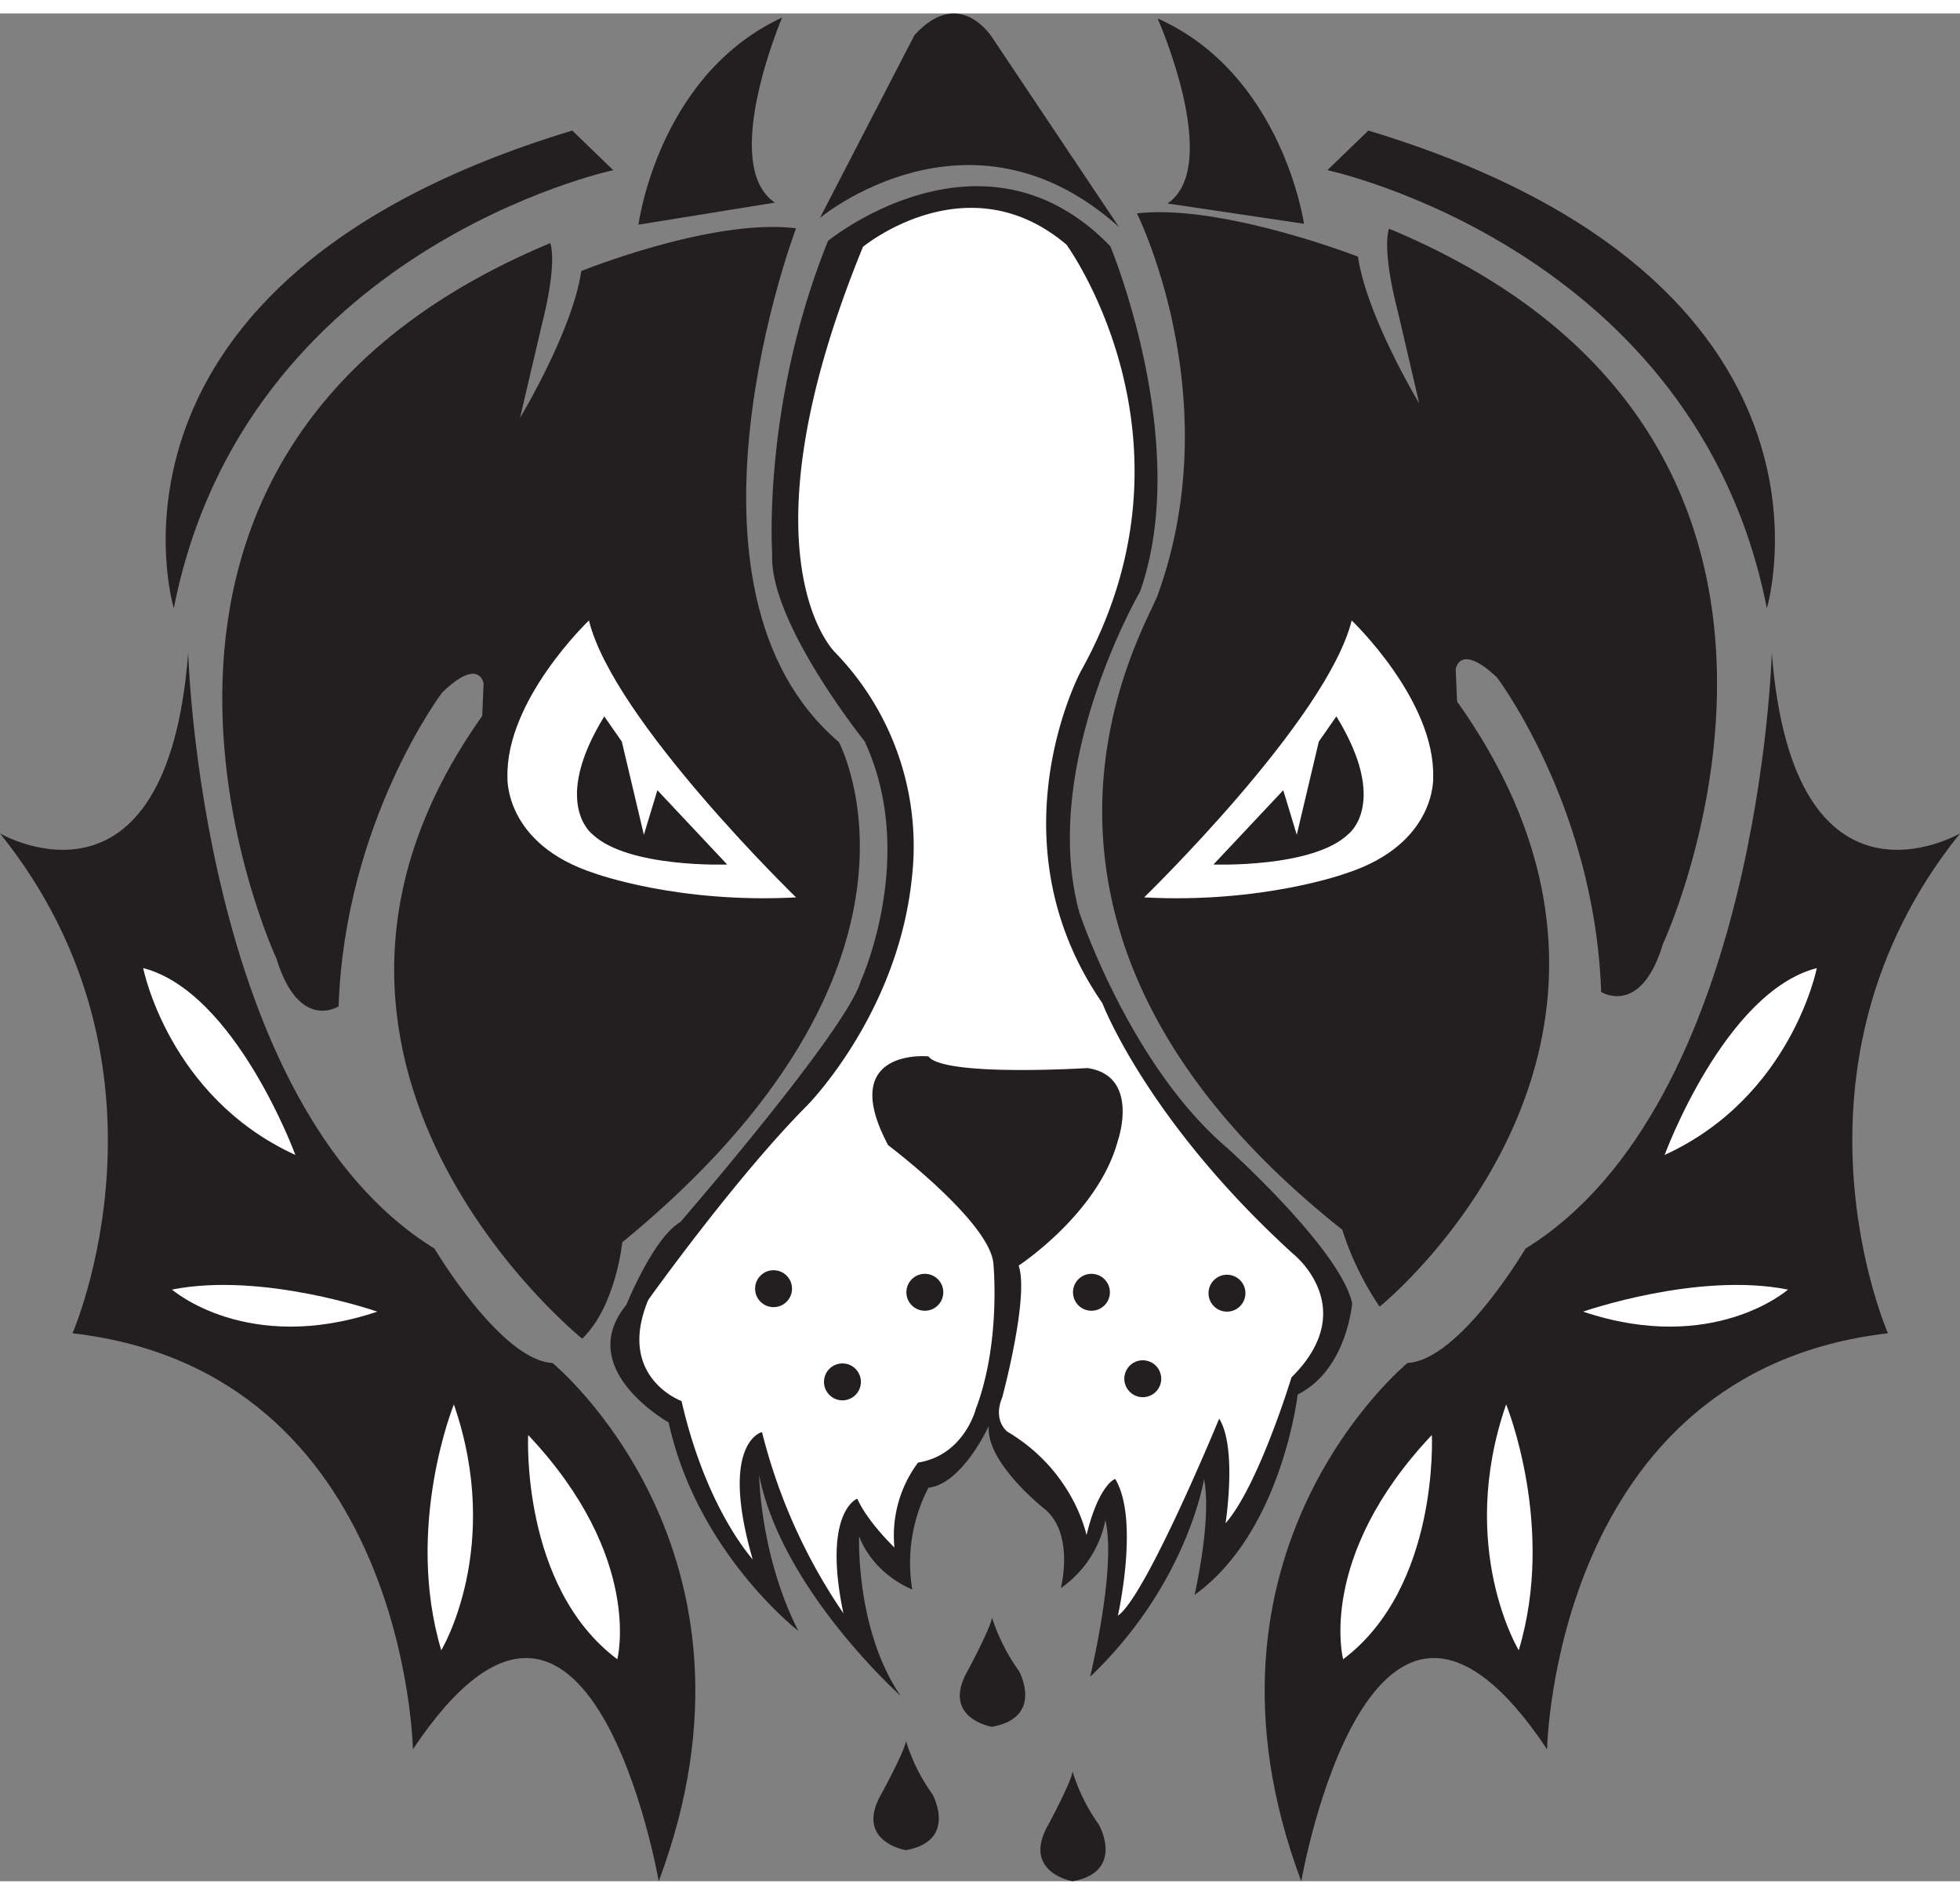 <svg id="Layer_1" data-name="Layer 1" xmlns="http://www.w3.org/2000/svg" width="6in" height="5.8in" viewBox="0 0 435.3 414.8"><rect x="0" y="0" width="435.3" height="414.8" fill="#808080" stroke="none"/><title>Artboard 1</title><path d="M129.1,57.2s29.1-11.8,47.7-9.5c0,0-30.4,80.1,9.5,114.1,0,0,26.8,49.7-48.1,111.1,0,0-1.4,14.2-8.9,21.4,0,0-76.7-61.6-22.2-138.3l.3-7.2s-.9-6-9.2,2c0,0-21.6,28.6-23,69.7,0,0-8.8,5.7-13.8-10.6,0,0-52.2-111.8,60.8-158.9,0,0,1.8,3.9-2,18.7l-4.7,20.1S127.2,70.4,129.1,57.2Z" fill="#231f20"/><path d="M38.6,132.1S16.5,59.4,127.1,26l9.1,8.8S54.3,52.2,38.6,132.1Z" fill="#231f20"/><path d="M41.8,142s2.7,100.2,54.7,132.3c0,0,14.7,24.8,26.2,25.4,0,0,51.1,41.8,23.6,115.1,0,0-15.3-88.2-54.6-29.3,0,0-1.4-83.8-75.6-92.4,0,0,25.8-58.9-16.1-111C0,182.1,37,203.6,41.8,142Z" fill="#231f20"/><path d="M117.3,315.7s-1.7,33.7,19.8,49.8C137.1,365.5,143,342.9,117.3,315.7Z" fill="#fff"/><path d="M100.8,308.9S89.8,336,98,363.5C98,363.5,111.8,340.7,100.8,308.9Z" fill="#fff"/><path d="M83.8,288.3s-25.5-8.9-45.6-4.9C38.2,283.4,54.9,298,83.8,288.3Z" fill="#fff"/><path d="M65.6,253.5S52.3,217.3,31.8,212C31.8,212,37.4,240.6,65.6,253.5Z" fill="#fff"/><path d="M182.1,45.4s33.2-27.7,66.4,2L220.6,5.7s-7.2-12.2-17.5-.9Z" fill="#231f20"/><path d="M259.3,42.2l30.3,4.5s-4.7-33.2-32.5-45.6C257.1,1.1,271.6,33.8,259.3,42.2Z" fill="#231f20"/><path d="M183.9,50.5s34.4-28.1,62.7,1.2c0,0,18.2,43.7,6.6,76.7,0,0-22.4,38.5-13.5,71.2,0,0,11.2,33.9,32.8,52.3,0,0,25.1,22.5,27.8,34.5,0,0-1.1,14.8-12.1,20.3,0,0-3.5,30.6-22.9,44.5,0,0,3.9-16.8,2.1-25.7,0,0-3.6,23.2-25.3,43.9,0,0,5.9-24.2,3.4-34.8a24.1,24.1,0,0,1-9.9,15.1s3.1-11.9-3.5-17.5c0,0-13.2-10.3-12.5-18.5,0,0-5.9,12.9-13.4,13.7a36.3,36.3,0,0,0-3.6,22.6s-8.4-3.1-11.8-11.8c0,0-.8,20.8,9.2,35.4,0,0-26.4-23.6-31.4-49,0,0,.2,17.9,8.7,34.6,0,0-22.5-17.4-28.8-46.3,0,0-21.1-11.8-9.4-26.1,0,0,6-14.9,12-18.4,0,0,37.1-42.8,40.1-53.6,0,0,12.7-27.8.8-53.2,0,0-21.2-26.4-20.5-41.5C171.5,120.1,169.2,86.9,183.9,50.5Z" fill="#231f20"/><path d="M191.5,51.7s23.3-19.3,45.5-.5c0,0,31.9,43.6,3.2,95,0,0-20.1,37.5,4.8,73.5,0,0,9.9,26.1,42.3,55.6,0,0,15.4,12.1-.3,27.7,0,0-7.6,25-15.1,32.9,0,0,2.7-16.6-1.1-23.4,0,0-16.9,41-22.8,43.7,0,0,4.9-21.4-.4-30.5,0,0-3.6,1.4-6.3,13.1,0,0-2.4-14.6-17.7-23.7,0,0-3.4-2.5-1.2-7.8,0,0,6.1-22.6,3.6-29.3,0,0,17.8-11.6,22.1-27.8,0,0,4.9-14.1-6.6-15.8,0,0-31.8,2-35.4-2.6,0,0-20-1.9-8.7,19.4,0,0,22.3,16.8,23.4,26.2,0,0,1.8,17.6-3.9,32.6,0,0-2.6,10.3-12.9,12a26.9,26.9,0,0,0-5.1,19.2s-6.1-5.7-8.6-11.1c0,0-7.6,3.2-2.6,26.1a125,125,0,0,1-18.6-40.9s-9.3,2.6-1.5,28.8c0,0-10.7-11-16.4-35.8,0,0-14.6-5.4-7.4-22.7,0,0,19.3-27.1,35.3-43.2,0,0,20-20.1,23.2-50.2a61.6,61.6,0,0,0-17-50.2S163.2,120.8,191.5,51.7Z" fill="#fff" stroke="#231f20" stroke-miterlimit="10" stroke-width="0.39"/><circle cx="171.8" cy="283.2" r="4.1" fill="#231f20"/><circle cx="205.4" cy="284" r="4.1" fill="#231f20"/><circle cx="187.1" cy="303.9" r="4.1" fill="#231f20"/><circle cx="242.4" cy="284" r="4.1" fill="#231f20"/><circle cx="272.5" cy="284.2" r="4.1" fill="#231f20"/><circle cx="253.8" cy="303.2" r="4.1" fill="#231f20"/><path d="M176.8,196.3s-40.6-39.4-46-61.5c0,0-18.5,17.6-18.1,34.8,0,0-.8,14.9,19.5,21.4C132.2,191,150.5,197.7,176.8,196.3Z" fill="#fff"/><path d="M134.2,156.1l3.9,5.6,4.9,20.7,3-9.9L161.5,189s-22,.8-29.9-6.7C131.6,182.3,122.3,175.5,134.2,156.1Z" fill="#231f20"/><path d="M301.6,54s-30.4-11.8-49.1-9.6c0,0,20.5,40.9,4.6,84.8-2.6,7.2-43.9,73.6,41,140.9a67.1,67.1,0,0,0,8.3,17.1s71.7-57.8,17.2-134.4l-.3-7.2s.9-6,9.2,1.9c0,0,21.7,28.7,23.1,69.8,0,0,8.8,5.6,13.7-10.6,0,0,52.2-111.9-60.8-158.9,0,0-1.8,3.9,2,18.6l4.7,20.2S303.5,67.2,301.6,54Z" fill="#231f20"/><path d="M392.4,132.1S414.5,59.4,303.9,26l-9.1,8.8S376.7,52.2,392.4,132.1Z" fill="#231f20"/><path d="M393.5,142s-2.7,100.2-54.7,132.3c0,0-14.6,24.8-26.2,25.4,0,0-51.1,41.8-23.6,115.1,0,0,15.3-88.2,54.6-29.3,0,0,1.4-83.8,75.7-92.4,0,0-25.9-58.9,16-111C435.3,182.1,398.3,203.6,393.5,142Z" fill="#231f20"/><path d="M318,315.7s1.7,33.7-19.7,49.8C298.3,365.5,292.3,342.9,318,315.7Z" fill="#fff"/><path d="M334.5,308.9s11.1,27.1,2.8,54.6C337.3,363.5,323.5,340.7,334.5,308.9Z" fill="#fff"/><path d="M351.6,288.3s25.4-8.9,45.5-4.9C397.1,283.4,380.5,298,351.6,288.3Z" fill="#fff"/><path d="M369.7,253.5S383,217.3,403.5,212C403.5,212,397.9,240.6,369.7,253.5Z" fill="#fff"/><path d="M254.1,196.3s40.6-39.4,46.1-61.5c0,0,18.5,17.6,18.1,34.8,0,0,.8,14.9-19.5,21.4C298.8,191,280.4,197.7,254.1,196.3Z" fill="#fff"/><path d="M296.8,156.1l-3.9,5.6L288,182.4l-3-9.9L269.5,189s22,.8,29.9-6.7C299.4,182.3,308.7,175.5,296.8,156.1Z" fill="#231f20"/><path d="M172.1,42l-30.3,4.9s4.3-33.2,31.9-46C173.7.9,159.7,33.7,172.1,42Z" fill="#231f20"/><path d="M220.3,356.2a43,43,0,0,0,6,11.9s5.7,10.3-6,12.4c0,0-11.5-1.9-5.3-12.6C215,367.9,220.2,358.2,220.3,356.2Z" fill="#231f20"/><path d="M201.2,383.6a40.9,40.9,0,0,0,5.9,11.9s5.7,10.3-5.9,12.4c0,0-11.6-1.9-5.4-12.6C195.8,395.3,201.1,385.6,201.2,383.6Z" fill="#231f20"/><path d="M238.2,390.4a40.9,40.9,0,0,0,5.9,11.9s5.8,10.4-5.9,12.5c0,0-11.5-2-5.3-12.7C232.9,402.1,238.1,392.4,238.2,390.4Z" fill="#231f20"/></svg>
